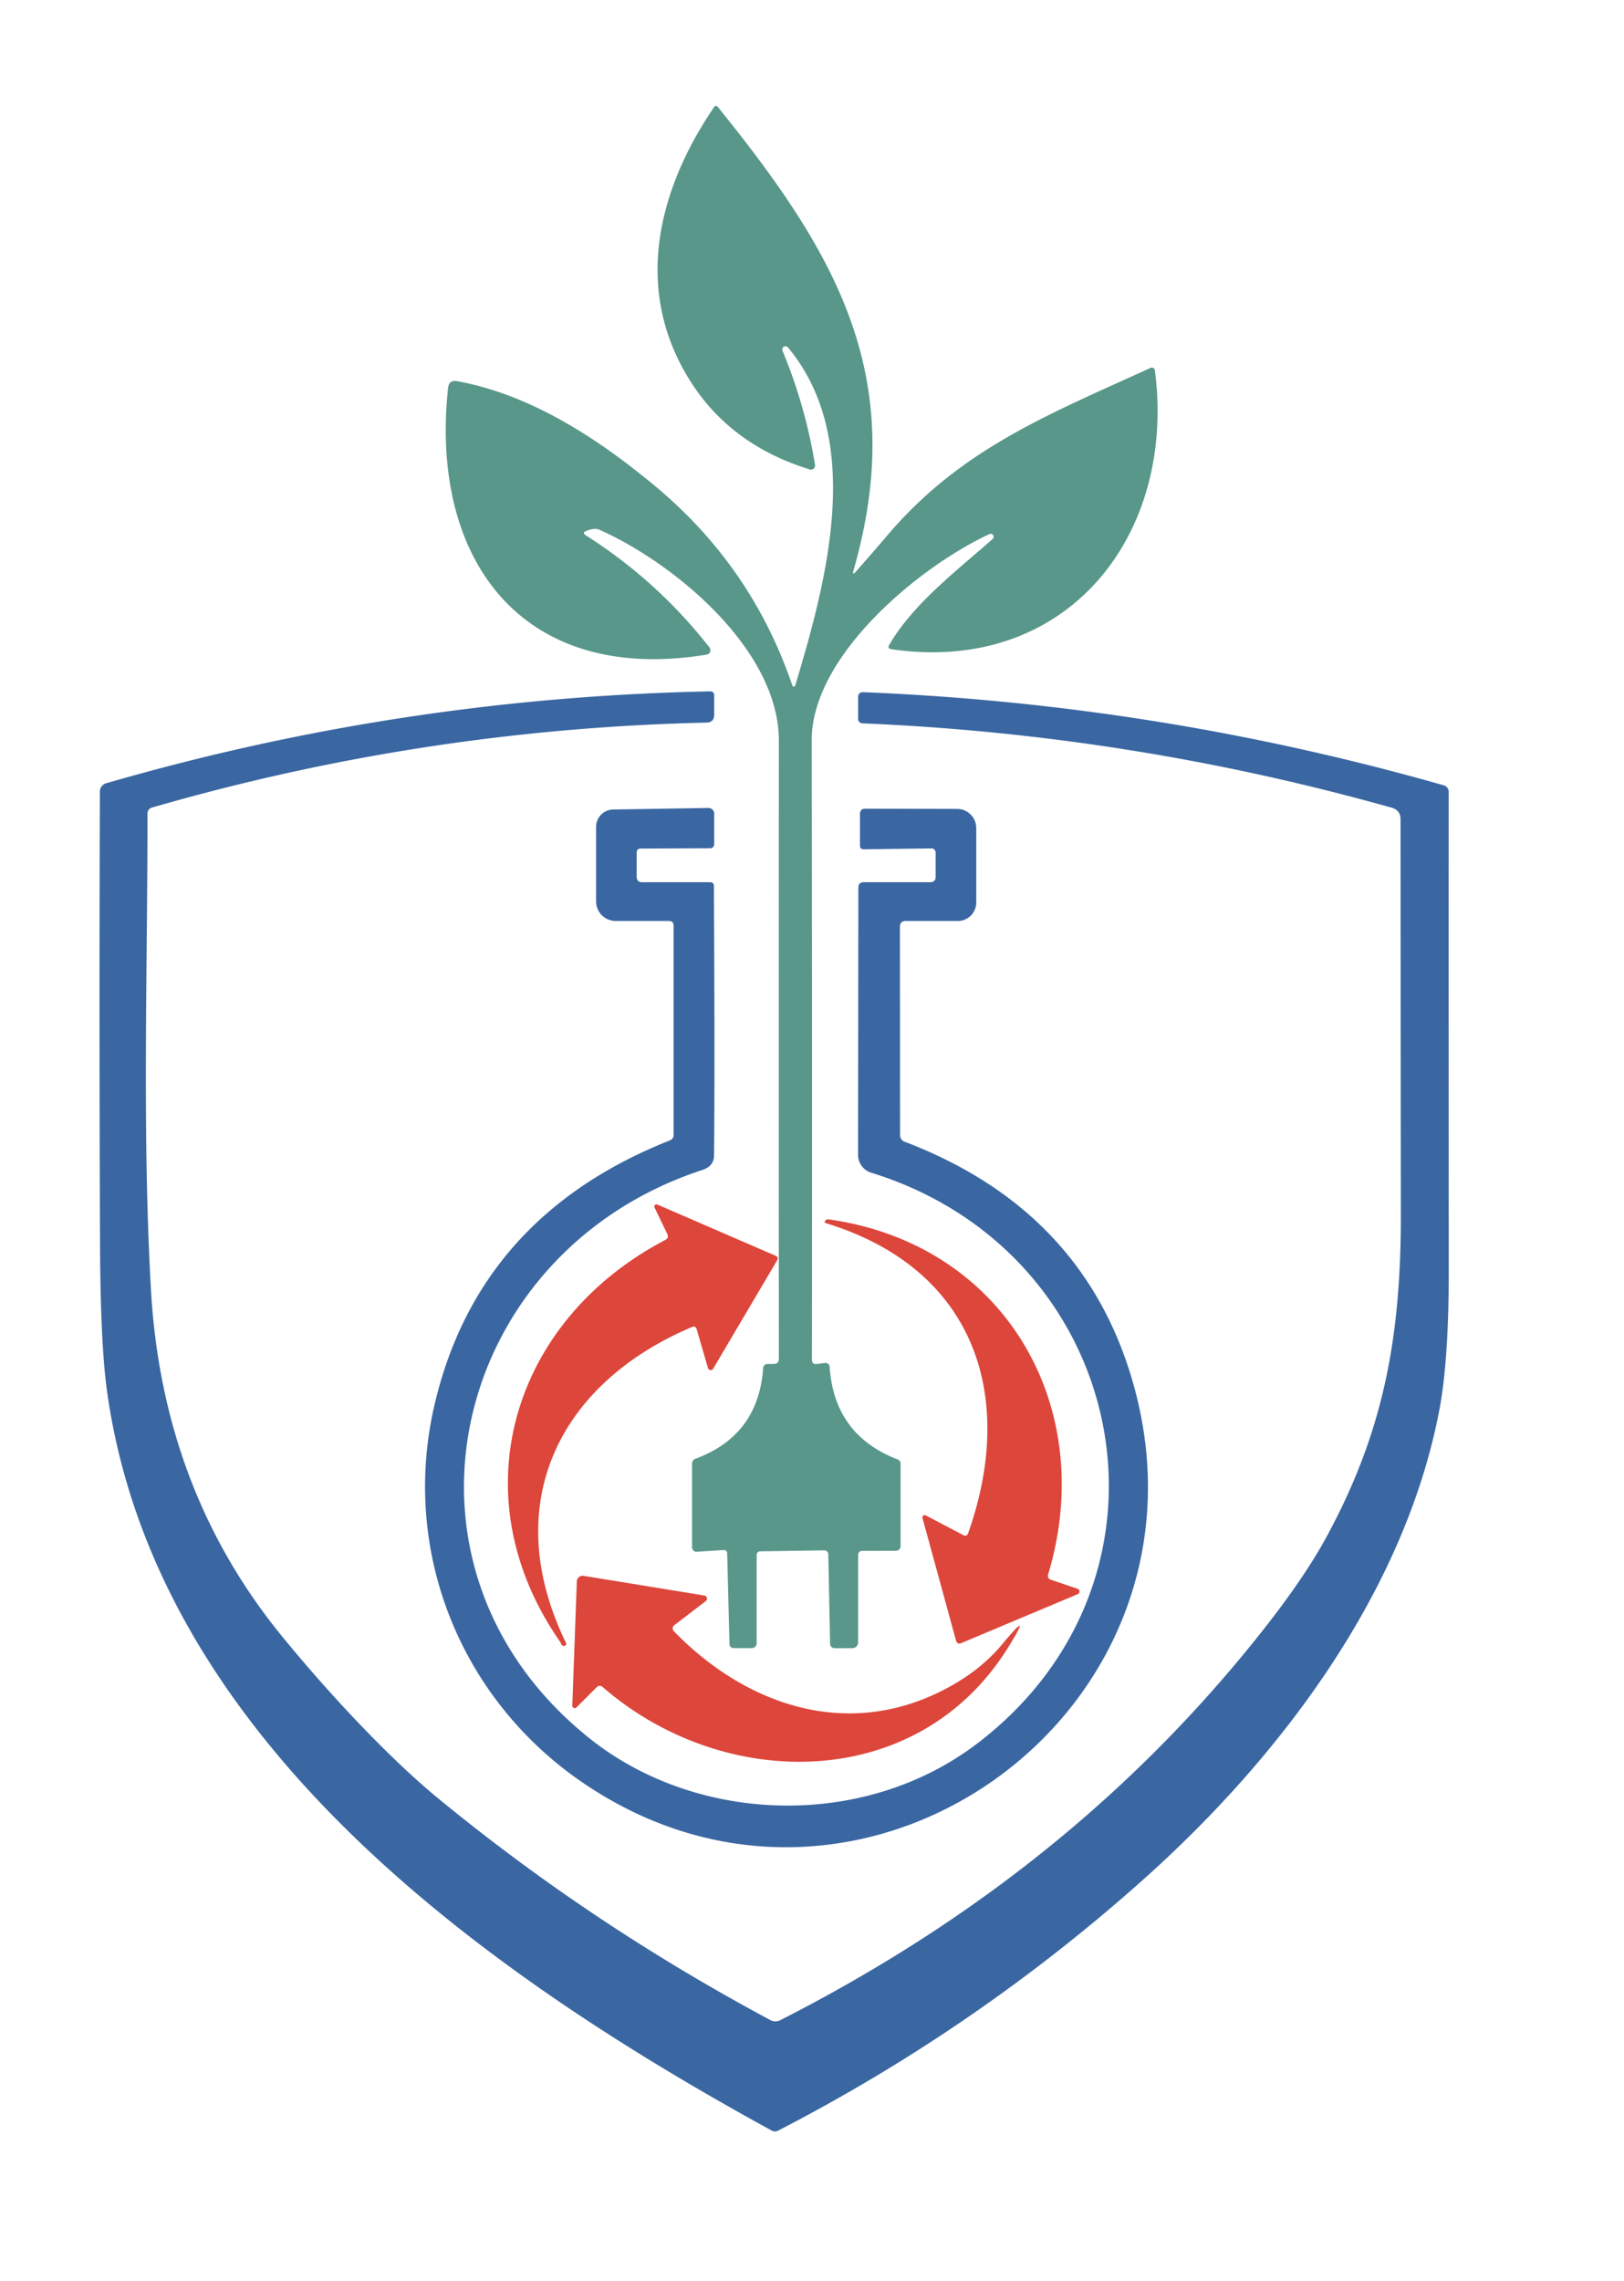<?xml version="1.0" encoding="UTF-8" standalone="no"?>
<!DOCTYPE svg PUBLIC "-//W3C//DTD SVG 1.1//EN" "http://www.w3.org/Graphics/SVG/1.1/DTD/svg11.dtd">
<svg xmlns="http://www.w3.org/2000/svg" version="1.1" viewBox="0.00 0.00 220.00 309.00">
<path fill="#58978a" d="
  M 79.37 72.52
  Q 89.05 78.67 96.11 87.70
  A 0.61 0.60 -23.8 0 1 95.73 88.67
  C 70.77 92.77 58.20 75.91 60.70 52.55
  Q 60.82 51.43 61.92 51.63
  C 71.94 53.45 81.05 59.44 88.71 65.81
  Q 101.84 76.71 107.34 92.86
  A 0.21 0.20 -46.4 0 0 107.73 92.85
  C 112.05 78.48 117.12 59.54 106.74 47.05
  A 0.44 0.44 0.0 0 0 106.00 47.50
  Q 109.11 54.99 110.41 62.97
  A 0.56 0.55 -86.1 0 1 109.70 63.59
  Q 99.17 60.34 93.70 51.91
  C 85.71 39.58 88.97 25.93 96.72 14.53
  Q 96.97 14.16 97.26 14.51
  C 113.11 34.14 123.18 50.94 115.63 77.23
  Q 115.40 78.05 115.96 77.41
  Q 118.14 74.95 120.25 72.47
  C 130.26 60.70 142.29 56.05 155.87 49.83
  A 0.42 0.41 73.6 0 1 156.45 50.15
  C 159.36 72.44 144.65 91.41 120.76 87.94
  Q 120.17 87.86 120.47 87.34
  C 123.77 81.70 129.73 77.21 134.48 73.00
  A 0.40 0.40 0.0 0 0 134.05 72.34
  C 124.44 76.79 109.95 88.86 109.96 100.26
  Q 110.03 142.23 109.99 184.13
  Q 109.99 184.86 110.71 184.76
  L 111.75 184.62
  A 0.57 0.56 -5.7 0 1 112.39 185.14
  Q 113.01 194.38 121.61 197.69
  Q 122.00 197.84 122.00 198.26
  L 122.00 209.43
  A 0.63 0.63 0.0 0 1 121.38 210.06
  L 116.84 210.07
  Q 116.25 210.08 116.25 210.66
  L 116.25 222.47
  A 0.79 0.79 0.0 0 1 115.46 223.25
  L 113.14 223.25
  Q 112.46 223.25 112.45 222.57
  L 112.21 210.60
  Q 112.20 209.99 111.59 210.00
  L 103.05 210.13
  Q 102.50 210.14 102.50 210.69
  L 102.50 222.59
  A 0.65 0.65 0.0 0 1 101.85 223.24
  L 99.44 223.24
  Q 98.83 223.24 98.82 222.63
  L 98.51 210.46
  Q 98.49 209.92 97.96 209.96
  L 94.40 210.19
  A 0.61 0.60 87.8 0 1 93.75 209.58
  L 93.75 198.27
  A 0.73 0.71 80.3 0 1 94.22 197.59
  Q 102.72 194.45 103.38 185.35
  Q 103.43 184.75 104.03 184.75
  L 104.80 184.75
  Q 105.51 184.75 105.51 184.04
  Q 105.49 142.17 105.51 100.32
  C 105.51 88.08 91.54 76.39 81.24 71.77
  Q 80.56 71.46 79.43 71.91
  Q 78.81 72.16 79.37 72.52
  Z"
/>
<path fill="#3a67a2" d="
  M 59.46 243.68
  Q 80.21 260.71 104.39 273.64
  A 1.40 1.39 -44.4 0 0 105.68 273.65
  C 129.81 261.37 150.67 245.46 168.03 224.59
  Q 175.95 215.06 179.61 208.34
  C 187.30 194.24 189.78 181.52 189.77 164.65
  Q 189.74 138.18 189.73 110.97
  Q 189.72 109.75 188.55 109.41
  Q 153.40 99.53 116.90 97.98
  Q 116.25 97.95 116.25 97.30
  L 116.25 94.46
  Q 116.25 93.73 116.98 93.76
  Q 157.05 95.39 195.60 106.38
  A 0.91 0.90 -81.9 0 1 196.25 107.25
  Q 196.24 139.54 196.26 172.12
  Q 196.27 184.45 194.93 191.28
  C 190.12 215.97 173.25 238.21 154.79 254.67
  Q 132.32 274.71 105.43 288.59
  Q 104.97 288.83 104.52 288.58
  C 65.09 267.00 21.09 235.46 14.51 188.52
  Q 13.61 182.14 13.55 168.56
  Q 13.42 138.10 13.53 107.21
  A 1.17 1.16 82.3 0 1 14.37 106.10
  Q 54.43 94.49 96.16 93.65
  Q 96.75 93.63 96.75 94.22
  L 96.75 96.79
  Q 96.75 97.86 95.69 97.88
  Q 57.38 98.75 20.61 109.38
  Q 19.98 109.57 19.98 110.23
  C 19.99 131.47 19.25 153.22 20.44 174.55
  Q 21.94 201.61 38.05 221.45
  C 43.29 227.90 51.86 237.44 59.46 243.68
  Z"
/>
<path fill="#3a67a2" d="
  M 86.25 115.50
  L 86.25 118.75
  Q 86.25 119.50 87.00 119.50
  L 96.20 119.50
  Q 96.70 119.50 96.71 120.00
  Q 96.85 145.33 96.73 156.49
  Q 96.72 157.97 95.14 158.48
  C 60.97 169.65 50.82 212.27 79.87 235.47
  C 94.41 247.08 117.02 247.88 132.40 236.15
  C 162.01 213.57 152.98 169.65 118.03 158.85
  A 2.53 2.53 0.0 0 1 116.24 156.42
  L 116.28 120.23
  Q 116.28 119.50 117.02 119.50
  L 126.00 119.50
  Q 126.75 119.50 126.75 118.75
  L 126.75 115.49
  A 0.57 0.56 89.5 0 0 126.18 114.92
  L 117.02 115.04
  Q 116.50 115.04 116.50 114.52
  L 116.50 110.27
  Q 116.50 109.54 117.23 109.54
  L 129.66 109.57
  A 2.59 2.59 0.0 0 1 132.25 112.16
  L 132.25 122.25
  A 2.50 2.50 0.0 0 1 129.75 124.75
  L 122.70 124.75
  Q 121.90 124.75 121.91 125.55
  L 121.93 153.76
  A 0.95 0.95 0.0 0 0 122.55 154.65
  Q 147.13 164.02 153.66 187.92
  C 165.70 232.05 116.50 267.46 78.66 241.27
  C 62.18 229.86 54.26 209.84 58.89 190.17
  Q 64.89 164.73 90.74 154.47
  Q 91.25 154.27 91.25 153.72
  L 91.25 125.38
  Q 91.25 124.75 90.62 124.75
  L 83.41 124.75
  A 2.66 2.65 -0.0 0 1 80.75 122.10
  L 80.75 112.00
  A 2.35 2.35 0.0 0 1 83.06 109.65
  L 95.96 109.44
  A 0.77 0.77 0.0 0 1 96.75 110.21
  L 96.75 114.29
  Q 96.75 114.90 96.14 114.90
  L 86.81 114.94
  Q 86.25 114.94 86.25 115.50
  Z"
/>
<path fill="#dd463b" d="
  M 93.72 179.76
  C 75.65 187.41 67.57 203.81 76.67 222.53
  A 0.29 0.29 0.0 0 1 76.38 222.95
  Q 76.13 222.92 76.04 222.70
  Q 75.94 222.48 75.90 222.42
  C 62.06 202.58 69.35 178.83 90.12 167.96
  Q 90.65 167.68 90.39 167.14
  L 88.67 163.56
  A 0.30 0.29 88.7 0 1 89.05 163.16
  L 105.05 170.09
  Q 105.53 170.29 105.26 170.74
  L 96.61 185.40
  A 0.39 0.38 52.2 0 1 95.91 185.31
  L 94.39 180.08
  Q 94.24 179.54 93.72 179.76
  Z"
/>
<path fill="#dd463b" d="
  M 131.15 207.69
  C 137.79 188.92 131.89 171.82 111.94 165.70
  Q 111.53 165.57 111.85 165.30
  Q 112.03 165.14 112.27 165.17
  C 136.13 168.53 148.84 190.59 141.98 213.29
  A 0.55 0.55 0.0 0 0 142.33 213.97
  L 145.98 215.21
  A 0.39 0.38 -46.7 0 1 146.00 215.93
  L 130.25 222.55
  Q 129.67 222.80 129.50 222.19
  L 124.97 205.63
  A 0.31 0.31 0.0 0 1 125.42 205.27
  L 130.50 207.94
  Q 130.97 208.18 131.15 207.69
  Z"
/>
<path fill="#dd463b" d="
  M 91.28 220.95
  C 100.82 230.76 114.23 235.59 127.30 229.17
  Q 132.54 226.60 135.76 222.73
  Q 140.11 217.49 136.50 223.26
  C 124.25 242.83 98.03 242.74 81.66 228.53
  Q 81.22 228.15 80.81 228.56
  L 78.09 231.28
  A 0.33 0.33 0.0 0 1 77.53 231.04
  L 78.14 214.21
  A 0.79 0.79 0.0 0 1 79.05 213.45
  L 95.42 216.12
  A 0.42 0.42 0.0 0 1 95.61 216.87
  L 91.33 220.15
  A 0.54 0.54 0.0 0 0 91.28 220.95
  Z"
/>
</svg>
